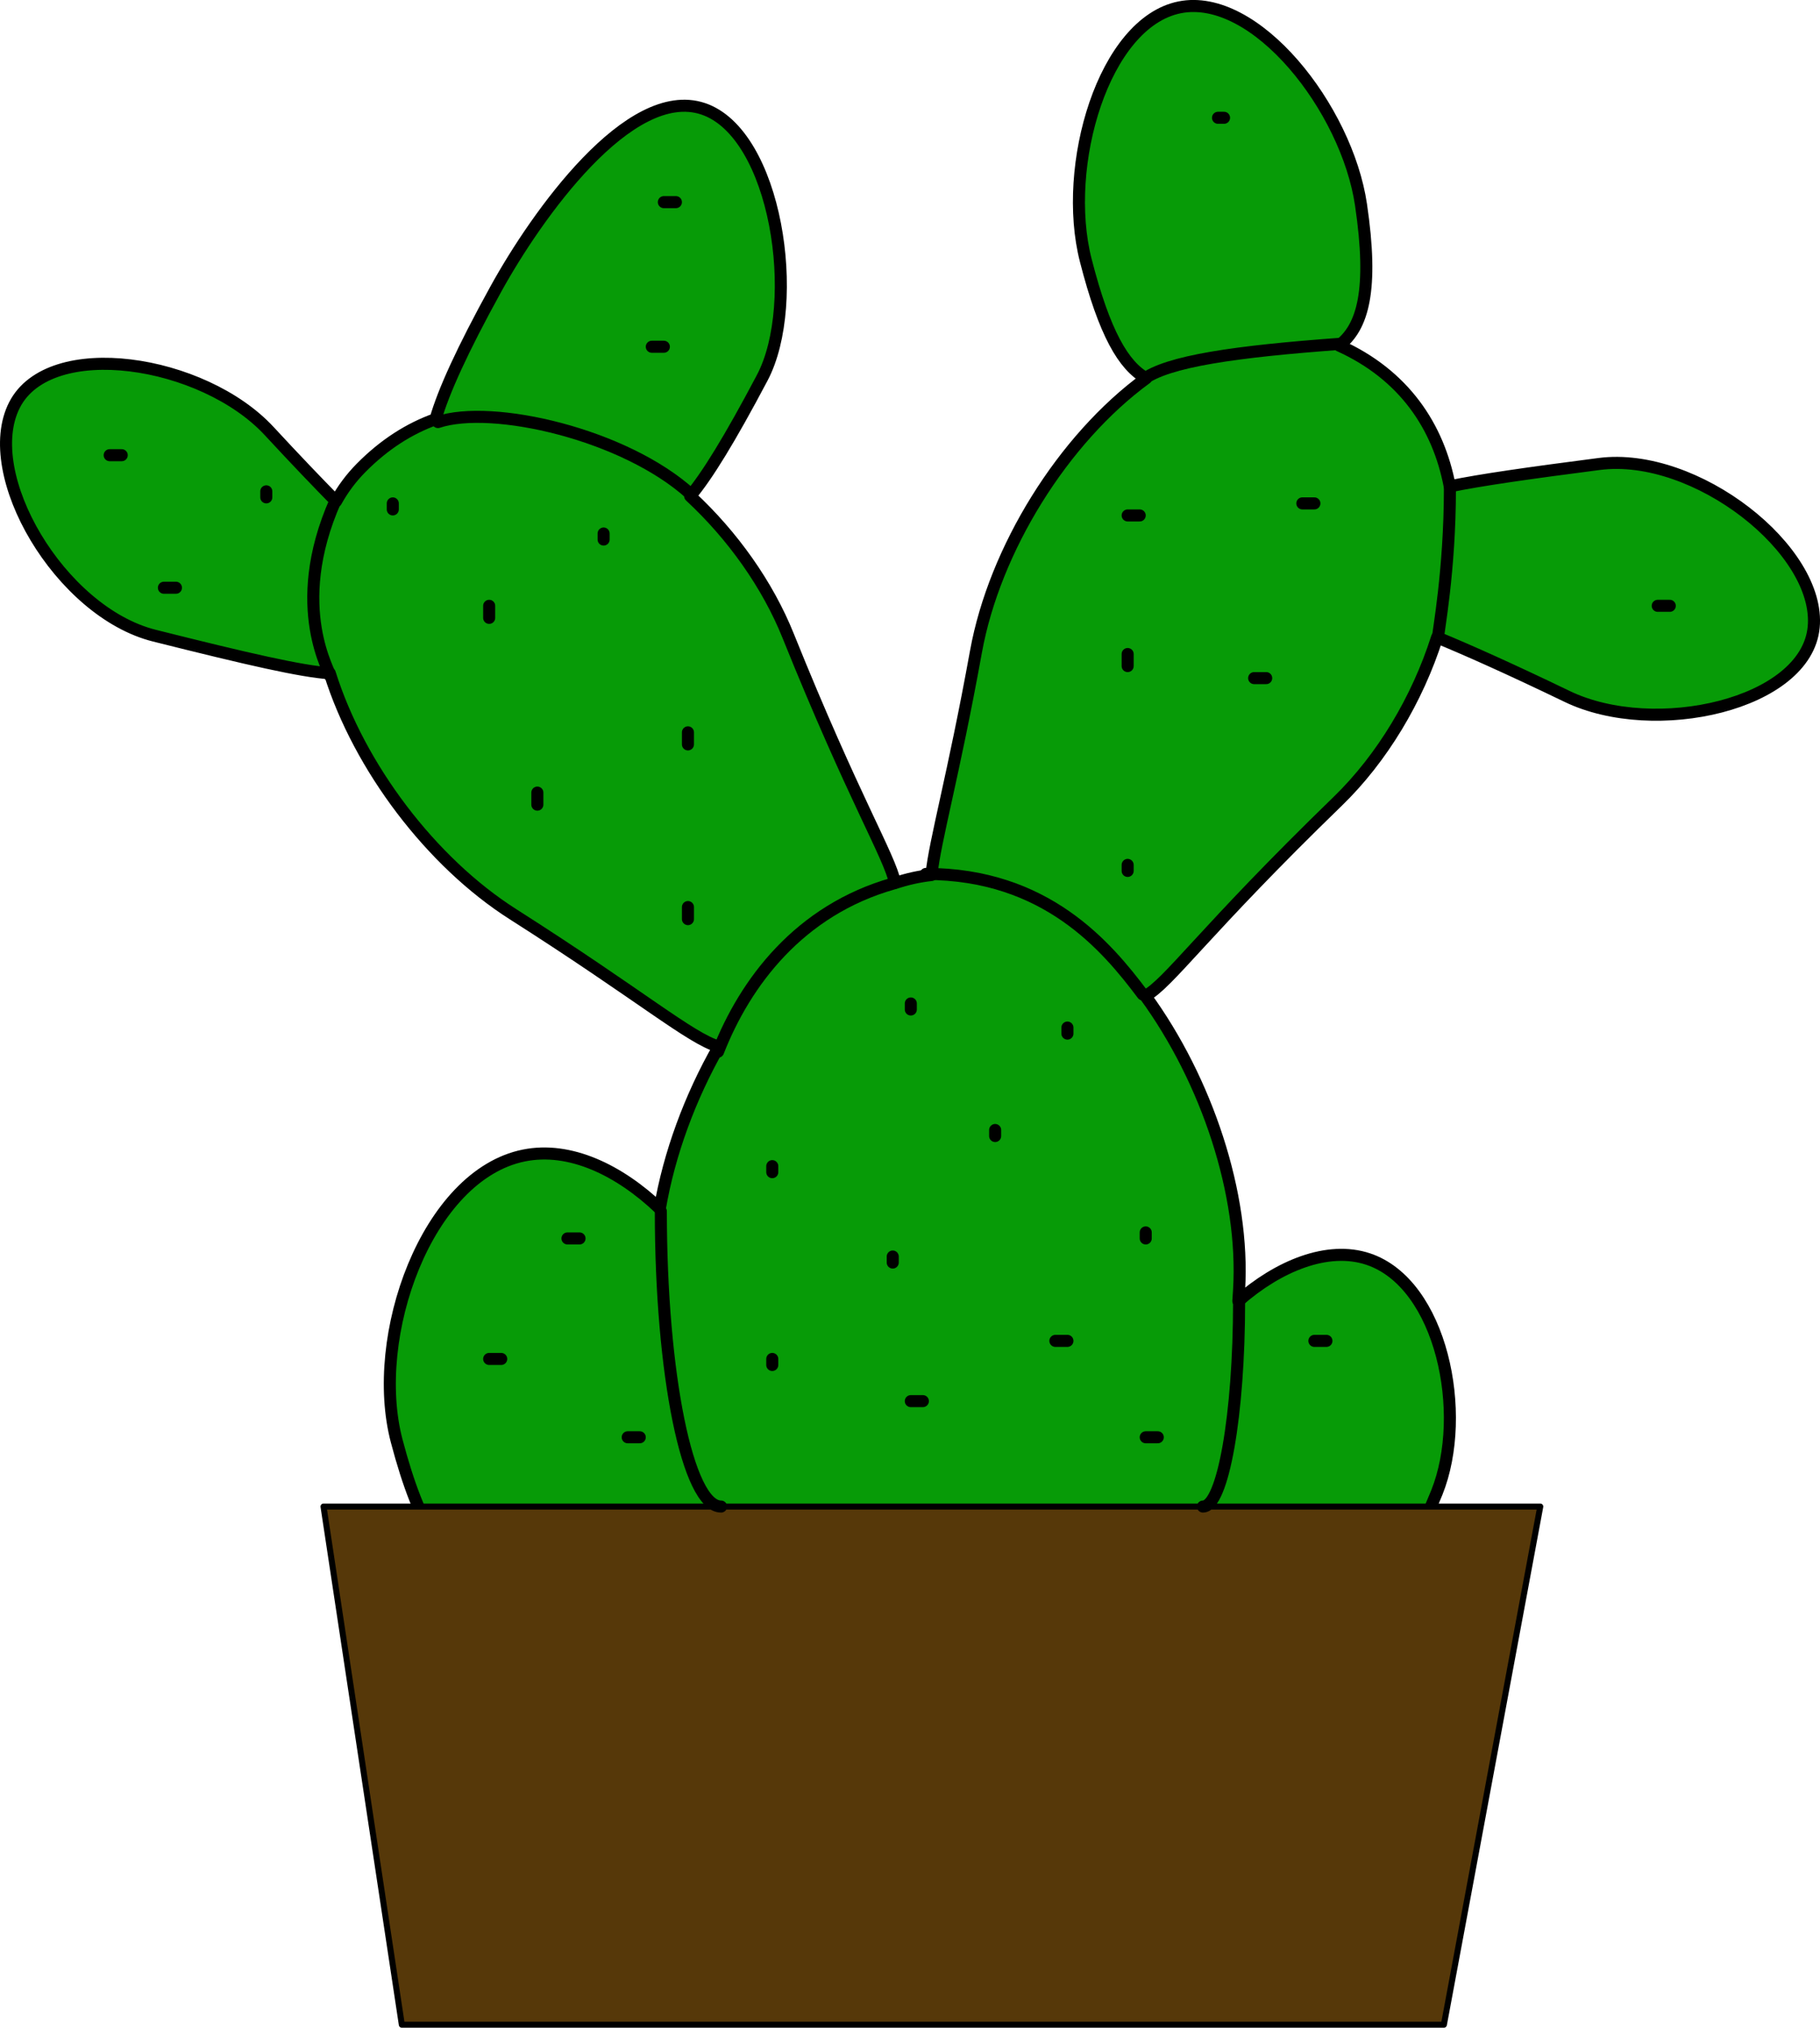 <?xml version="1.0" encoding="UTF-8"?>
<svg id="cactus" data-name="Шар 1" xmlns="http://www.w3.org/2000/svg" viewBox="0 0 302.15 336.55">
  <defs>
    <style>
      .cactus-1 {
        fill: #079b07;
      }

      .cactus-1, .cactus-2, .cactus-3 {
        stroke: #000;
        stroke-linecap: round;
        stroke-linejoin: round;
      }

      .cactus-1, .cactus-3 {
        stroke-width: 2px;
      }

      .cactus-2 {
        fill: #563809;
      }

      .cactus-3 {
        fill: none;
      }
    </style>
  </defs>
  <path class="cactus-1" d="M301.1,104.12c-1.24,12.81-26.39,18.48-40.93,11.47-9.64-4.65-16.61-7.74-21.59-9.8-3.27,10.31-9.17,20.1-16.47,27.18-22.32,21.64-28.17,30.36-31.97,32.32,10.22,14.02,16.52,32.94,15.57,48.76-.04,.64-.08,1.27-.12,1.89,6.6-5.8,14.79-9.22,21.54-6.97,12.21,4.06,16.65,25.68,11.41,38.74-8.95,22.34-16.95,15.63-29.17,11.56-7.23-2.4-13.36-3.02-15.85-7.95-9.03,7.4-22.32,4.73-37.81,4.73s-26.86,2.48-35.04-3.96c-4.65,4.8-12.62,4.88-21.49,6.66-16.1,3.23-25.48,10.12-33.32-19.58-4.58-17.35,5.02-44.16,21.13-47.39,7.61-1.53,15.79,2.39,22.55,8.83,1.55-9.11,5.01-18.49,9.8-26.89-4.76-1.39-12.79-8.37-34.17-21.98-13.57-8.63-25.52-24.39-30.42-39.99-4.81-.34-13.38-2.3-29.13-6.25-15.66-3.93-29.07-26.8-23.22-38.27,5.84-11.46,31.32-7.53,42.29,4.32,4.36,4.71,8.03,8.54,11.1,11.66,1.1-1.99,2.47-3.85,4.15-5.55,3.86-3.91,8.04-6.54,12.37-8.09,1.3-4.55,4.4-11.42,10-21.58,6.79-12.32,22.19-34,34.4-29.94s16.4,32.22,9.83,44.66c-5.42,10.25-9.18,16.33-11.96,19.63,7.09,6.57,12.87,14.75,16.25,23.15,10.99,27.28,16.83,36.55,17.77,41.07,1.98-.65,3.99-1.11,6.03-1.33,.58-5.74,3.61-16.2,7.4-37.09,3.08-16.94,14.41-35.25,28.26-45.36-3.74-2.05-6.93-7.45-10.04-19.59-4-15.64,2.96-39.43,15.58-41.97,12.62-2.53,27.77,16.8,30.12,32.77,2.09,14.15,.31,20.33-3.65,23.35,10.82,4.88,16.5,13.46,18.38,23.38,5.14-1.06,12.98-2.18,24.81-3.71,16-2.08,36.85,14.3,35.61,27.11Z"/>
  <polygon class="cactus-2" points="239.71 336.05 66.71 336.05 53.71 250.05 255.71 250.05 239.71 336.05"/>
  <path class="cactus-3" d="M109.71,201.05c0,27.08,4.47,49,10,49"/>
  <path class="cactus-3" d="M205.71,216.05c0,18.79-2.68,34-6,34"/>
  <path class="cactus-3" d="M189.71,165.05c-6-8-16.1-20-36-20"/>
  <path class="cactus-3" d="M119.21,174.55c4.5-11.5,13.5-23.5,29.11-27.91"/>
  <path class="cactus-3" d="M189.71,63.05c4.07-3.1,15.41-4.72,33-6"/>
  <path class="cactus-3" d="M240.71,81.05c0,13.82-2,24-2,25"/>
  <path class="cactus-3" d="M72.71,70.05c9-3,31,2,42,12"/>
  <path class="cactus-3" d="M55.71,83.05c-8,18-.45,29-1,29"/>
  <line class="cactus-3" x1="203.21" y1="19.55" x2="202.21" y2="19.55"/>
  <line class="cactus-3" x1="218.21" y1="83.55" x2="216.21" y2="83.55"/>
  <line class="cactus-3" x1="189.21" y1="85.55" x2="187.21" y2="85.55"/>
  <line class="cactus-3" x1="277.21" y1="100.55" x2="275.21" y2="100.55"/>
  <line class="cactus-3" x1="210.21" y1="112.55" x2="208.21" y2="112.55"/>
  <line class="cactus-3" x1="112.21" y1="33.55" x2="110.21" y2="33.55"/>
  <line class="cactus-3" x1="110.21" y1="57.55" x2="108.21" y2="57.55"/>
  <line class="cactus-3" x1="20.21" y1="75.55" x2="18.21" y2="75.55"/>
  <line class="cactus-3" x1="29.21" y1="97.55" x2="27.21" y2="97.55"/>
  <line class="cactus-3" x1="44.21" y1="81.55" x2="44.21" y2="82.55"/>
  <line class="cactus-3" x1="65.21" y1="83.55" x2="65.21" y2="84.55"/>
  <line class="cactus-3" x1="100.21" y1="88.55" x2="100.21" y2="89.55"/>
  <line class="cactus-3" x1="81.21" y1="100.55" x2="81.21" y2="102.55"/>
  <line class="cactus-3" x1="114.21" y1="121.55" x2="114.21" y2="123.55"/>
  <line class="cactus-3" x1="187.21" y1="108.55" x2="187.21" y2="110.55"/>
  <line class="cactus-3" x1="89.21" y1="131.55" x2="89.21" y2="133.55"/>
  <line class="cactus-3" x1="114.21" y1="150.55" x2="114.21" y2="152.55"/>
  <line class="cactus-3" x1="187.21" y1="143.55" x2="187.21" y2="144.55"/>
  <line class="cactus-3" x1="151.21" y1="166.55" x2="151.21" y2="167.55"/>
  <line class="cactus-3" x1="177.21" y1="170.55" x2="177.21" y2="171.55"/>
  <line class="cactus-3" x1="165.21" y1="187.55" x2="165.21" y2="188.55"/>
  <line class="cactus-3" x1="128.21" y1="193.55" x2="128.21" y2="194.55"/>
  <line class="cactus-3" x1="190.21" y1="204.55" x2="190.21" y2="205.55"/>
  <line class="cactus-3" x1="148.21" y1="208.55" x2="148.21" y2="209.55"/>
  <line class="cactus-3" x1="128.21" y1="225.55" x2="128.21" y2="226.55"/>
  <line class="cactus-3" x1="175.21" y1="222.55" x2="177.21" y2="222.55"/>
  <line class="cactus-3" x1="151.21" y1="232.55" x2="153.21" y2="232.55"/>
  <line class="cactus-3" x1="190.21" y1="238.55" x2="192.21" y2="238.55"/>
  <line class="cactus-3" x1="94.21" y1="205.55" x2="96.21" y2="205.55"/>
  <line class="cactus-3" x1="81.21" y1="225.55" x2="83.21" y2="225.55"/>
  <line class="cactus-3" x1="104.21" y1="238.55" x2="106.21" y2="238.55"/>
  <line class="cactus-3" x1="218.21" y1="222.55" x2="220.21" y2="222.55"/>
</svg>